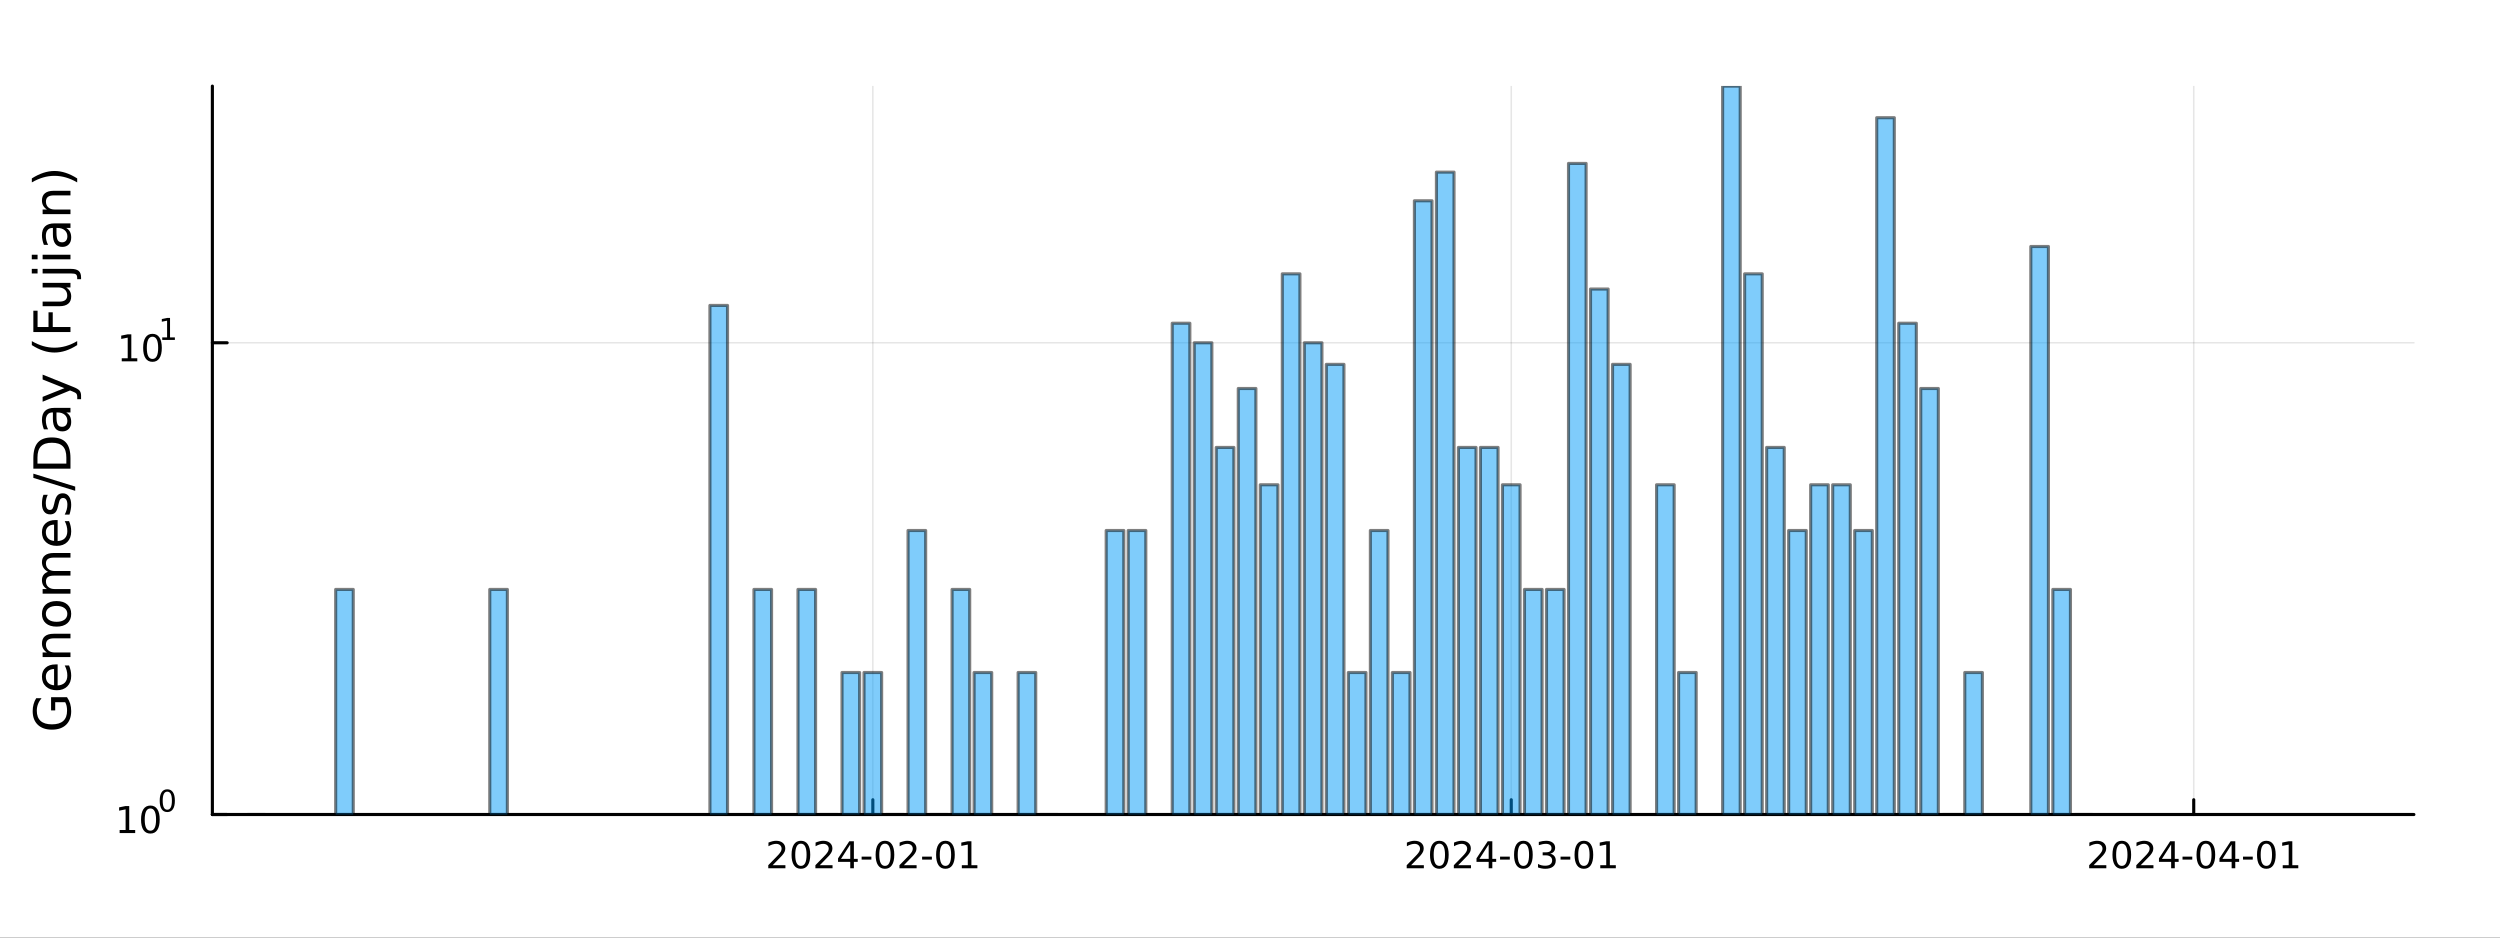 <?xml version="1.0" encoding="utf-8"?>
<svg xmlns="http://www.w3.org/2000/svg" xmlns:xlink="http://www.w3.org/1999/xlink" width="800" height="300" viewBox="0 0 3200 1200">
<rect x="0" y="0" width="3200" height="1200" fill="#333333" stroke="none"/>
<defs>
  <clipPath id="clip820">
    <rect x="0" y="0" width="3200" height="1200"/>
  </clipPath>
</defs>
<path clip-path="url(#clip820)" d="M0 1200 L3200 1200 L3200 0 L0 0  Z" fill="#ffffff" fill-rule="evenodd" fill-opacity="1"/>
<defs>
  <clipPath id="clip821">
    <rect x="640" y="0" width="2241" height="1200"/>
  </clipPath>
</defs>
<path clip-path="url(#clip820)" d="M271.839 1042.58 L3089.76 1042.58 L3089.76 110.236 L271.839 110.236  Z" fill="#ffffff" fill-rule="evenodd" fill-opacity="1"/>
<defs>
  <clipPath id="clip822">
    <rect x="271" y="110" width="2819" height="933"/>
  </clipPath>
</defs>
<polyline clip-path="url(#clip822)" style="stroke:#000000; stroke-linecap:round; stroke-linejoin:round; stroke-width:2; stroke-opacity:0.1; fill:none" points="1117.22,1042.58 1117.22,110.236 "/>
<polyline clip-path="url(#clip822)" style="stroke:#000000; stroke-linecap:round; stroke-linejoin:round; stroke-width:2; stroke-opacity:0.1; fill:none" points="1934.41,1042.58 1934.41,110.236 "/>
<polyline clip-path="url(#clip822)" style="stroke:#000000; stroke-linecap:round; stroke-linejoin:round; stroke-width:2; stroke-opacity:0.1; fill:none" points="2807.97,1042.58 2807.97,110.236 "/>
<polyline clip-path="url(#clip820)" style="stroke:#000000; stroke-linecap:round; stroke-linejoin:round; stroke-width:4; stroke-opacity:1; fill:none" points="271.839,1042.58 3089.76,1042.58 "/>
<polyline clip-path="url(#clip820)" style="stroke:#000000; stroke-linecap:round; stroke-linejoin:round; stroke-width:4; stroke-opacity:1; fill:none" points="1117.22,1042.58 1117.22,1023.68 "/>
<polyline clip-path="url(#clip820)" style="stroke:#000000; stroke-linecap:round; stroke-linejoin:round; stroke-width:4; stroke-opacity:1; fill:none" points="1934.41,1042.58 1934.41,1023.68 "/>
<polyline clip-path="url(#clip820)" style="stroke:#000000; stroke-linecap:round; stroke-linejoin:round; stroke-width:4; stroke-opacity:1; fill:none" points="2807.97,1042.58 2807.97,1023.68 "/>
<path clip-path="url(#clip820)" d="M989.011 1107.44 L1005.33 1107.44 L1005.33 1111.38 L983.386 1111.38 L983.386 1107.44 Q986.048 1104.69 990.632 1100.06 Q995.238 1095.4 996.419 1094.06 Q998.664 1091.54 999.544 1089.8 Q1000.45 1088.04 1000.45 1086.35 Q1000.45 1083.6 998.502 1081.86 Q996.581 1080.13 993.479 1080.13 Q991.28 1080.13 988.826 1080.89 Q986.396 1081.65 983.618 1083.2 L983.618 1078.48 Q986.442 1077.35 988.896 1076.77 Q991.349 1076.19 993.386 1076.19 Q998.757 1076.19 1001.95 1078.88 Q1005.15 1081.56 1005.15 1086.05 Q1005.15 1088.18 1004.34 1090.1 Q1003.55 1092 1001.44 1094.59 Q1000.86 1095.26 997.761 1098.48 Q994.659 1101.68 989.011 1107.44 Z" fill="#000000" fill-rule="nonzero" fill-opacity="1" /><path clip-path="url(#clip820)" d="M1025.15 1079.89 Q1021.53 1079.89 1019.71 1083.46 Q1017.9 1087 1017.9 1094.13 Q1017.9 1101.24 1019.71 1104.8 Q1021.53 1108.34 1025.15 1108.34 Q1028.78 1108.34 1030.59 1104.8 Q1032.41 1101.24 1032.41 1094.13 Q1032.41 1087 1030.59 1083.46 Q1028.78 1079.89 1025.15 1079.89 M1025.15 1076.19 Q1030.96 1076.19 1034.01 1080.8 Q1037.09 1085.38 1037.09 1094.13 Q1037.09 1102.86 1034.01 1107.46 Q1030.96 1112.05 1025.15 1112.05 Q1019.34 1112.05 1016.26 1107.46 Q1013.2 1102.86 1013.2 1094.13 Q1013.2 1085.38 1016.26 1080.8 Q1019.34 1076.19 1025.15 1076.19 Z" fill="#000000" fill-rule="nonzero" fill-opacity="1" /><path clip-path="url(#clip820)" d="M1049.34 1107.44 L1065.65 1107.44 L1065.65 1111.38 L1043.71 1111.38 L1043.71 1107.44 Q1046.37 1104.69 1050.96 1100.06 Q1055.56 1095.4 1056.74 1094.06 Q1058.99 1091.54 1059.87 1089.8 Q1060.77 1088.04 1060.77 1086.35 Q1060.77 1083.6 1058.83 1081.86 Q1056.9 1080.13 1053.8 1080.13 Q1051.6 1080.13 1049.15 1080.89 Q1046.72 1081.65 1043.94 1083.2 L1043.94 1078.48 Q1046.77 1077.35 1049.22 1076.77 Q1051.67 1076.19 1053.71 1076.19 Q1059.08 1076.19 1062.27 1078.88 Q1065.47 1081.56 1065.47 1086.05 Q1065.47 1088.18 1064.66 1090.1 Q1063.87 1092 1061.77 1094.59 Q1061.19 1095.26 1058.08 1098.48 Q1054.98 1101.68 1049.34 1107.44 Z" fill="#000000" fill-rule="nonzero" fill-opacity="1" /><path clip-path="url(#clip820)" d="M1088.32 1080.89 L1076.51 1099.34 L1088.32 1099.34 L1088.32 1080.89 M1087.09 1076.82 L1092.97 1076.82 L1092.97 1099.34 L1097.9 1099.34 L1097.9 1103.23 L1092.97 1103.23 L1092.97 1111.38 L1088.32 1111.38 L1088.32 1103.23 L1072.71 1103.23 L1072.71 1098.71 L1087.09 1076.82 Z" fill="#000000" fill-rule="nonzero" fill-opacity="1" /><path clip-path="url(#clip820)" d="M1102.88 1096.49 L1115.35 1096.49 L1115.35 1100.29 L1102.88 1100.29 L1102.88 1096.49 Z" fill="#000000" fill-rule="nonzero" fill-opacity="1" /><path clip-path="url(#clip820)" d="M1132.74 1079.89 Q1129.13 1079.89 1127.3 1083.46 Q1125.49 1087 1125.49 1094.13 Q1125.49 1101.24 1127.3 1104.8 Q1129.13 1108.34 1132.74 1108.34 Q1136.37 1108.34 1138.18 1104.8 Q1140.01 1101.24 1140.01 1094.13 Q1140.01 1087 1138.18 1083.46 Q1136.37 1079.89 1132.74 1079.89 M1132.74 1076.19 Q1138.55 1076.19 1141.6 1080.8 Q1144.68 1085.38 1144.68 1094.13 Q1144.68 1102.86 1141.6 1107.46 Q1138.55 1112.05 1132.74 1112.05 Q1126.93 1112.05 1123.85 1107.46 Q1120.79 1102.86 1120.79 1094.13 Q1120.79 1085.38 1123.85 1080.8 Q1126.93 1076.19 1132.74 1076.19 Z" fill="#000000" fill-rule="nonzero" fill-opacity="1" /><path clip-path="url(#clip820)" d="M1156.93 1107.44 L1173.25 1107.44 L1173.25 1111.38 L1151.3 1111.38 L1151.3 1107.44 Q1153.96 1104.69 1158.55 1100.06 Q1163.15 1095.4 1164.33 1094.06 Q1166.58 1091.54 1167.46 1089.8 Q1168.36 1088.04 1168.36 1086.35 Q1168.36 1083.6 1166.42 1081.86 Q1164.5 1080.13 1161.39 1080.13 Q1159.2 1080.13 1156.74 1080.89 Q1154.31 1081.65 1151.53 1083.2 L1151.53 1078.48 Q1154.36 1077.35 1156.81 1076.77 Q1159.26 1076.19 1161.3 1076.19 Q1166.67 1076.19 1169.87 1078.88 Q1173.06 1081.56 1173.06 1086.05 Q1173.06 1088.18 1172.25 1090.1 Q1171.46 1092 1169.36 1094.59 Q1168.78 1095.26 1165.68 1098.48 Q1162.58 1101.68 1156.93 1107.44 Z" fill="#000000" fill-rule="nonzero" fill-opacity="1" /><path clip-path="url(#clip820)" d="M1180.31 1096.49 L1192.78 1096.49 L1192.78 1100.29 L1180.31 1100.29 L1180.31 1096.49 Z" fill="#000000" fill-rule="nonzero" fill-opacity="1" /><path clip-path="url(#clip820)" d="M1210.17 1079.89 Q1206.56 1079.89 1204.73 1083.46 Q1202.92 1087 1202.92 1094.13 Q1202.92 1101.24 1204.73 1104.8 Q1206.56 1108.34 1210.17 1108.34 Q1213.8 1108.34 1215.61 1104.8 Q1217.44 1101.24 1217.44 1094.13 Q1217.44 1087 1215.61 1083.46 Q1213.8 1079.89 1210.17 1079.89 M1210.17 1076.19 Q1215.98 1076.19 1219.03 1080.8 Q1222.11 1085.38 1222.11 1094.13 Q1222.11 1102.86 1219.03 1107.46 Q1215.98 1112.05 1210.17 1112.05 Q1204.36 1112.05 1201.28 1107.46 Q1198.22 1102.86 1198.22 1094.13 Q1198.22 1085.38 1201.28 1080.8 Q1204.36 1076.19 1210.17 1076.19 Z" fill="#000000" fill-rule="nonzero" fill-opacity="1" /><path clip-path="url(#clip820)" d="M1231.14 1107.44 L1238.78 1107.44 L1238.78 1081.07 L1230.47 1082.74 L1230.47 1078.48 L1238.73 1076.82 L1243.41 1076.82 L1243.41 1107.44 L1251.05 1107.44 L1251.05 1111.38 L1231.14 1111.38 L1231.14 1107.44 Z" fill="#000000" fill-rule="nonzero" fill-opacity="1" /><path clip-path="url(#clip820)" d="M1806.21 1107.44 L1822.53 1107.44 L1822.53 1111.38 L1800.58 1111.38 L1800.58 1107.44 Q1803.25 1104.69 1807.83 1100.06 Q1812.44 1095.4 1813.62 1094.06 Q1815.86 1091.54 1816.74 1089.8 Q1817.64 1088.04 1817.64 1086.35 Q1817.64 1083.6 1815.7 1081.86 Q1813.78 1080.13 1810.68 1080.13 Q1808.48 1080.13 1806.02 1080.89 Q1803.59 1081.65 1800.82 1083.2 L1800.82 1078.48 Q1803.64 1077.35 1806.09 1076.77 Q1808.55 1076.19 1810.58 1076.19 Q1815.95 1076.19 1819.15 1078.88 Q1822.34 1081.56 1822.34 1086.05 Q1822.34 1088.18 1821.53 1090.1 Q1820.75 1092 1818.64 1094.59 Q1818.06 1095.26 1814.96 1098.48 Q1811.86 1101.68 1806.21 1107.44 Z" fill="#000000" fill-rule="nonzero" fill-opacity="1" /><path clip-path="url(#clip820)" d="M1842.34 1079.89 Q1838.73 1079.89 1836.9 1083.46 Q1835.1 1087 1835.1 1094.13 Q1835.1 1101.24 1836.9 1104.8 Q1838.73 1108.34 1842.34 1108.34 Q1845.98 1108.34 1847.78 1104.8 Q1849.61 1101.24 1849.61 1094.13 Q1849.61 1087 1847.78 1083.46 Q1845.98 1079.89 1842.34 1079.89 M1842.34 1076.19 Q1848.15 1076.19 1851.21 1080.8 Q1854.29 1085.38 1854.29 1094.13 Q1854.29 1102.86 1851.21 1107.46 Q1848.15 1112.05 1842.34 1112.05 Q1836.53 1112.05 1833.45 1107.46 Q1830.4 1102.86 1830.4 1094.13 Q1830.4 1085.38 1833.45 1080.8 Q1836.53 1076.19 1842.34 1076.19 Z" fill="#000000" fill-rule="nonzero" fill-opacity="1" /><path clip-path="url(#clip820)" d="M1866.53 1107.44 L1882.85 1107.44 L1882.85 1111.38 L1860.91 1111.38 L1860.91 1107.44 Q1863.57 1104.69 1868.15 1100.06 Q1872.76 1095.4 1873.94 1094.06 Q1876.19 1091.54 1877.07 1089.8 Q1877.97 1088.04 1877.97 1086.35 Q1877.97 1083.6 1876.02 1081.86 Q1874.1 1080.13 1871 1080.13 Q1868.8 1080.13 1866.35 1080.89 Q1863.92 1081.65 1861.14 1083.2 L1861.14 1078.48 Q1863.96 1077.35 1866.42 1076.77 Q1868.87 1076.19 1870.91 1076.19 Q1876.28 1076.19 1879.47 1078.88 Q1882.67 1081.56 1882.67 1086.05 Q1882.67 1088.18 1881.86 1090.1 Q1881.07 1092 1878.96 1094.59 Q1878.38 1095.26 1875.28 1098.48 Q1872.18 1101.68 1866.53 1107.44 Z" fill="#000000" fill-rule="nonzero" fill-opacity="1" /><path clip-path="url(#clip820)" d="M1905.51 1080.89 L1893.71 1099.34 L1905.51 1099.34 L1905.51 1080.89 M1904.29 1076.82 L1910.17 1076.82 L1910.17 1099.34 L1915.1 1099.34 L1915.1 1103.23 L1910.17 1103.23 L1910.17 1111.38 L1905.51 1111.38 L1905.51 1103.23 L1889.91 1103.23 L1889.91 1098.71 L1904.29 1076.82 Z" fill="#000000" fill-rule="nonzero" fill-opacity="1" /><path clip-path="url(#clip820)" d="M1920.07 1096.49 L1932.55 1096.49 L1932.55 1100.29 L1920.07 1100.29 L1920.07 1096.49 Z" fill="#000000" fill-rule="nonzero" fill-opacity="1" /><path clip-path="url(#clip820)" d="M1949.94 1079.89 Q1946.32 1079.89 1944.5 1083.46 Q1942.69 1087 1942.69 1094.13 Q1942.69 1101.24 1944.5 1104.8 Q1946.32 1108.34 1949.94 1108.34 Q1953.57 1108.34 1955.38 1104.8 Q1957.2 1101.24 1957.2 1094.13 Q1957.2 1087 1955.38 1083.46 Q1953.57 1079.89 1949.94 1079.89 M1949.94 1076.19 Q1955.75 1076.19 1958.8 1080.8 Q1961.88 1085.38 1961.88 1094.13 Q1961.88 1102.86 1958.8 1107.46 Q1955.75 1112.05 1949.94 1112.05 Q1944.13 1112.05 1941.05 1107.46 Q1937.99 1102.86 1937.99 1094.13 Q1937.99 1085.38 1941.05 1080.8 Q1944.13 1076.19 1949.94 1076.19 Z" fill="#000000" fill-rule="nonzero" fill-opacity="1" /><path clip-path="url(#clip820)" d="M1984.26 1092.74 Q1987.62 1093.46 1989.5 1095.73 Q1991.39 1098 1991.39 1101.33 Q1991.39 1106.45 1987.88 1109.25 Q1984.36 1112.05 1977.88 1112.05 Q1975.7 1112.05 1973.38 1111.61 Q1971.09 1111.19 1968.64 1110.33 L1968.64 1105.82 Q1970.58 1106.95 1972.9 1107.53 Q1975.21 1108.11 1977.74 1108.11 Q1982.13 1108.11 1984.43 1106.38 Q1986.74 1104.64 1986.74 1101.33 Q1986.74 1098.27 1984.59 1096.56 Q1982.46 1094.82 1978.64 1094.82 L1974.61 1094.82 L1974.61 1090.98 L1978.82 1090.98 Q1982.27 1090.98 1984.1 1089.62 Q1985.93 1088.23 1985.93 1085.64 Q1985.93 1082.97 1984.03 1081.56 Q1982.16 1080.13 1978.64 1080.13 Q1976.72 1080.13 1974.52 1080.54 Q1972.32 1080.96 1969.68 1081.84 L1969.68 1077.67 Q1972.34 1076.93 1974.66 1076.56 Q1977 1076.19 1979.06 1076.19 Q1984.38 1076.19 1987.48 1078.62 Q1990.58 1081.03 1990.58 1085.15 Q1990.58 1088.02 1988.94 1090.01 Q1987.3 1091.98 1984.26 1092.74 Z" fill="#000000" fill-rule="nonzero" fill-opacity="1" /><path clip-path="url(#clip820)" d="M1997.5 1096.49 L2009.98 1096.49 L2009.98 1100.29 L1997.5 1100.29 L1997.5 1096.49 Z" fill="#000000" fill-rule="nonzero" fill-opacity="1" /><path clip-path="url(#clip820)" d="M2027.37 1079.89 Q2023.75 1079.89 2021.93 1083.46 Q2020.12 1087 2020.12 1094.13 Q2020.12 1101.24 2021.93 1104.8 Q2023.75 1108.34 2027.37 1108.34 Q2031 1108.34 2032.81 1104.8 Q2034.63 1101.24 2034.63 1094.13 Q2034.63 1087 2032.81 1083.46 Q2031 1079.89 2027.37 1079.89 M2027.37 1076.19 Q2033.18 1076.19 2036.23 1080.8 Q2039.31 1085.38 2039.31 1094.13 Q2039.31 1102.86 2036.23 1107.46 Q2033.18 1112.05 2027.37 1112.05 Q2021.56 1112.05 2018.48 1107.46 Q2015.42 1102.86 2015.42 1094.13 Q2015.42 1085.38 2018.48 1080.8 Q2021.56 1076.19 2027.37 1076.19 Z" fill="#000000" fill-rule="nonzero" fill-opacity="1" /><path clip-path="url(#clip820)" d="M2048.34 1107.44 L2055.98 1107.44 L2055.98 1081.07 L2047.67 1082.74 L2047.67 1078.48 L2055.93 1076.82 L2060.61 1076.82 L2060.61 1107.44 L2068.25 1107.44 L2068.25 1111.38 L2048.34 1111.38 L2048.34 1107.44 Z" fill="#000000" fill-rule="nonzero" fill-opacity="1" /><path clip-path="url(#clip820)" d="M2679.77 1107.44 L2696.09 1107.44 L2696.09 1111.38 L2674.14 1111.38 L2674.14 1107.44 Q2676.8 1104.69 2681.39 1100.06 Q2685.99 1095.4 2687.17 1094.06 Q2689.42 1091.54 2690.3 1089.8 Q2691.2 1088.04 2691.2 1086.35 Q2691.2 1083.6 2689.26 1081.86 Q2687.34 1080.13 2684.23 1080.13 Q2682.03 1080.13 2679.58 1080.89 Q2677.15 1081.65 2674.37 1083.2 L2674.37 1078.48 Q2677.2 1077.35 2679.65 1076.77 Q2682.1 1076.19 2684.14 1076.19 Q2689.51 1076.19 2692.71 1078.88 Q2695.9 1081.56 2695.9 1086.05 Q2695.9 1088.18 2695.09 1090.1 Q2694.3 1092 2692.2 1094.59 Q2691.62 1095.26 2688.52 1098.48 Q2685.41 1101.68 2679.77 1107.44 Z" fill="#000000" fill-rule="nonzero" fill-opacity="1" /><path clip-path="url(#clip820)" d="M2715.9 1079.89 Q2712.29 1079.89 2710.46 1083.46 Q2708.65 1087 2708.65 1094.13 Q2708.65 1101.24 2710.46 1104.8 Q2712.29 1108.34 2715.9 1108.34 Q2719.53 1108.34 2721.34 1104.8 Q2723.17 1101.24 2723.17 1094.13 Q2723.17 1087 2721.34 1083.46 Q2719.53 1079.89 2715.9 1079.89 M2715.9 1076.19 Q2721.71 1076.19 2724.77 1080.8 Q2727.84 1085.38 2727.84 1094.13 Q2727.84 1102.86 2724.77 1107.46 Q2721.71 1112.05 2715.9 1112.05 Q2710.09 1112.05 2707.01 1107.46 Q2703.96 1102.86 2703.96 1094.13 Q2703.96 1085.38 2707.01 1080.8 Q2710.09 1076.19 2715.9 1076.19 Z" fill="#000000" fill-rule="nonzero" fill-opacity="1" /><path clip-path="url(#clip820)" d="M2740.09 1107.44 L2756.41 1107.44 L2756.41 1111.38 L2734.46 1111.38 L2734.46 1107.44 Q2737.13 1104.69 2741.71 1100.06 Q2746.32 1095.4 2747.5 1094.06 Q2749.74 1091.54 2750.62 1089.8 Q2751.52 1088.04 2751.52 1086.35 Q2751.52 1083.6 2749.58 1081.86 Q2747.66 1080.13 2744.56 1080.13 Q2742.36 1080.13 2739.9 1080.89 Q2737.47 1081.65 2734.7 1083.2 L2734.7 1078.48 Q2737.52 1077.35 2739.97 1076.77 Q2742.43 1076.19 2744.46 1076.19 Q2749.84 1076.19 2753.03 1078.88 Q2756.22 1081.56 2756.22 1086.05 Q2756.22 1088.18 2755.41 1090.1 Q2754.63 1092 2752.52 1094.59 Q2751.94 1095.26 2748.84 1098.48 Q2745.74 1101.68 2740.09 1107.44 Z" fill="#000000" fill-rule="nonzero" fill-opacity="1" /><path clip-path="url(#clip820)" d="M2779.07 1080.89 L2767.27 1099.34 L2779.07 1099.34 L2779.07 1080.89 M2777.84 1076.82 L2783.72 1076.82 L2783.72 1099.34 L2788.65 1099.34 L2788.65 1103.23 L2783.72 1103.23 L2783.72 1111.38 L2779.07 1111.38 L2779.07 1103.23 L2763.47 1103.23 L2763.47 1098.71 L2777.84 1076.82 Z" fill="#000000" fill-rule="nonzero" fill-opacity="1" /><path clip-path="url(#clip820)" d="M2793.63 1096.49 L2806.11 1096.49 L2806.11 1100.29 L2793.63 1100.29 L2793.63 1096.49 Z" fill="#000000" fill-rule="nonzero" fill-opacity="1" /><path clip-path="url(#clip820)" d="M2823.49 1079.89 Q2819.88 1079.89 2818.05 1083.46 Q2816.25 1087 2816.25 1094.13 Q2816.25 1101.24 2818.05 1104.8 Q2819.88 1108.34 2823.49 1108.34 Q2827.13 1108.34 2828.93 1104.8 Q2830.76 1101.24 2830.76 1094.13 Q2830.76 1087 2828.93 1083.46 Q2827.13 1079.89 2823.49 1079.89 M2823.49 1076.19 Q2829.3 1076.19 2832.36 1080.8 Q2835.44 1085.38 2835.44 1094.13 Q2835.44 1102.86 2832.36 1107.46 Q2829.3 1112.05 2823.49 1112.05 Q2817.68 1112.05 2814.6 1107.46 Q2811.55 1102.86 2811.55 1094.13 Q2811.55 1085.38 2814.6 1080.8 Q2817.68 1076.19 2823.49 1076.19 Z" fill="#000000" fill-rule="nonzero" fill-opacity="1" /><path clip-path="url(#clip820)" d="M2856.5 1080.89 L2844.7 1099.34 L2856.5 1099.34 L2856.5 1080.89 M2855.27 1076.82 L2861.15 1076.82 L2861.15 1099.34 L2866.08 1099.34 L2866.08 1103.23 L2861.15 1103.23 L2861.15 1111.38 L2856.5 1111.38 L2856.5 1103.23 L2840.9 1103.23 L2840.9 1098.71 L2855.27 1076.82 Z" fill="#000000" fill-rule="nonzero" fill-opacity="1" /><path clip-path="url(#clip820)" d="M2871.06 1096.49 L2883.54 1096.49 L2883.54 1100.29 L2871.06 1100.29 L2871.06 1096.49 Z" fill="#000000" fill-rule="nonzero" fill-opacity="1" /><path clip-path="url(#clip820)" d="M2900.92 1079.89 Q2897.31 1079.89 2895.48 1083.46 Q2893.68 1087 2893.68 1094.13 Q2893.68 1101.24 2895.48 1104.8 Q2897.31 1108.34 2900.92 1108.34 Q2904.56 1108.34 2906.36 1104.8 Q2908.19 1101.24 2908.19 1094.13 Q2908.19 1087 2906.36 1083.46 Q2904.56 1079.89 2900.92 1079.89 M2900.92 1076.19 Q2906.73 1076.19 2909.79 1080.8 Q2912.87 1085.38 2912.87 1094.13 Q2912.87 1102.86 2909.79 1107.46 Q2906.73 1112.05 2900.92 1112.05 Q2895.11 1112.05 2892.03 1107.46 Q2888.98 1102.86 2888.98 1094.13 Q2888.98 1085.38 2892.03 1080.8 Q2895.11 1076.19 2900.92 1076.19 Z" fill="#000000" fill-rule="nonzero" fill-opacity="1" /><path clip-path="url(#clip820)" d="M2921.89 1107.44 L2929.53 1107.44 L2929.53 1081.07 L2921.22 1082.74 L2921.22 1078.48 L2929.49 1076.82 L2934.16 1076.82 L2934.16 1107.44 L2941.8 1107.44 L2941.8 1111.38 L2921.89 1111.38 L2921.89 1107.44 Z" fill="#000000" fill-rule="nonzero" fill-opacity="1" /><polyline clip-path="url(#clip822)" style="stroke:#000000; stroke-linecap:round; stroke-linejoin:round; stroke-width:2; stroke-opacity:0.1; fill:none" points="271.839,1042.58 3089.76,1042.58 "/>
<polyline clip-path="url(#clip822)" style="stroke:#000000; stroke-linecap:round; stroke-linejoin:round; stroke-width:2; stroke-opacity:0.1; fill:none" points="271.839,438.756 3089.76,438.756 "/>
<polyline clip-path="url(#clip820)" style="stroke:#000000; stroke-linecap:round; stroke-linejoin:round; stroke-width:4; stroke-opacity:1; fill:none" points="271.839,1042.58 271.839,110.236 "/>
<polyline clip-path="url(#clip820)" style="stroke:#000000; stroke-linecap:round; stroke-linejoin:round; stroke-width:4; stroke-opacity:1; fill:none" points="271.839,1042.58 290.737,1042.58 "/>
<polyline clip-path="url(#clip820)" style="stroke:#000000; stroke-linecap:round; stroke-linejoin:round; stroke-width:4; stroke-opacity:1; fill:none" points="271.839,438.756 290.737,438.756 "/>
<path clip-path="url(#clip820)" d="M153.134 1062.37 L160.772 1062.37 L160.772 1036 L152.462 1037.67 L152.462 1033.41 L160.726 1031.74 L165.402 1031.74 L165.402 1062.37 L173.041 1062.37 L173.041 1066.3 L153.134 1066.3 L153.134 1062.37 Z" fill="#000000" fill-rule="nonzero" fill-opacity="1" /><path clip-path="url(#clip820)" d="M192.485 1034.82 Q188.874 1034.82 187.045 1038.39 Q185.24 1041.93 185.24 1049.06 Q185.24 1056.16 187.045 1059.73 Q188.874 1063.27 192.485 1063.27 Q196.119 1063.27 197.925 1059.73 Q199.754 1056.16 199.754 1049.06 Q199.754 1041.93 197.925 1038.39 Q196.119 1034.82 192.485 1034.82 M192.485 1031.12 Q198.295 1031.12 201.351 1035.72 Q204.43 1040.31 204.43 1049.06 Q204.43 1057.78 201.351 1062.39 Q198.295 1066.97 192.485 1066.97 Q186.675 1066.97 183.596 1062.39 Q180.541 1057.78 180.541 1049.06 Q180.541 1040.31 183.596 1035.72 Q186.675 1031.12 192.485 1031.12 Z" fill="#000000" fill-rule="nonzero" fill-opacity="1" /><path clip-path="url(#clip820)" d="M214.134 1013.31 Q211.2 1013.31 209.715 1016.21 Q208.248 1019.09 208.248 1024.88 Q208.248 1030.66 209.715 1033.55 Q211.2 1036.43 214.134 1036.43 Q217.087 1036.43 218.554 1033.55 Q220.04 1030.66 220.04 1024.88 Q220.04 1019.09 218.554 1016.21 Q217.087 1013.31 214.134 1013.31 M214.134 1010.31 Q218.855 1010.31 221.338 1014.05 Q223.839 1017.77 223.839 1024.88 Q223.839 1031.97 221.338 1035.71 Q218.855 1039.44 214.134 1039.44 Q209.414 1039.44 206.912 1035.71 Q204.43 1031.97 204.43 1024.88 Q204.43 1017.77 206.912 1014.05 Q209.414 1010.31 214.134 1010.31 Z" fill="#000000" fill-rule="nonzero" fill-opacity="1" /><path clip-path="url(#clip820)" d="M155.823 458.548 L163.462 458.548 L163.462 432.182 L155.152 433.849 L155.152 429.59 L163.416 427.923 L168.092 427.923 L168.092 458.548 L175.73 458.548 L175.73 462.483 L155.823 462.483 L155.823 458.548 Z" fill="#000000" fill-rule="nonzero" fill-opacity="1" /><path clip-path="url(#clip820)" d="M195.175 431.002 Q191.564 431.002 189.735 434.567 Q187.929 438.108 187.929 445.238 Q187.929 452.344 189.735 455.909 Q191.564 459.451 195.175 459.451 Q198.809 459.451 200.615 455.909 Q202.443 452.344 202.443 445.238 Q202.443 438.108 200.615 434.567 Q198.809 431.002 195.175 431.002 M195.175 427.298 Q200.985 427.298 204.04 431.905 Q207.119 436.488 207.119 445.238 Q207.119 453.965 204.04 458.571 Q200.985 463.154 195.175 463.154 Q189.365 463.154 186.286 458.571 Q183.23 453.965 183.23 445.238 Q183.23 436.488 186.286 431.905 Q189.365 427.298 195.175 427.298 Z" fill="#000000" fill-rule="nonzero" fill-opacity="1" /><path clip-path="url(#clip820)" d="M207.665 431.875 L213.871 431.875 L213.871 410.453 L207.119 411.808 L207.119 408.347 L213.833 406.993 L217.633 406.993 L217.633 431.875 L223.839 431.875 L223.839 435.073 L207.665 435.073 L207.665 431.875 Z" fill="#000000" fill-rule="nonzero" fill-opacity="1" /><path clip-path="url(#clip820)" d="M83.427 898.813 L70.664 898.813 L70.664 909.317 L65.38 909.317 L65.38 892.447 L85.782 892.447 Q88.424 896.171 89.793 900.659 Q91.129 905.147 91.129 910.24 Q91.129 921.38 84.636 927.682 Q78.111 933.952 66.494 933.952 Q54.845 933.952 48.352 927.682 Q41.827 921.38 41.827 910.24 Q41.827 905.593 42.973 901.423 Q44.119 897.222 46.347 893.689 L53.19 893.689 Q50.166 897.254 48.638 901.264 Q47.11 905.274 47.11 909.698 Q47.11 918.419 51.98 922.812 Q56.85 927.172 66.494 927.172 Q76.106 927.172 80.976 922.812 Q85.846 918.419 85.846 909.698 Q85.846 906.293 85.273 903.619 Q84.668 900.946 83.427 898.813 Z" fill="#000000" fill-rule="nonzero" fill-opacity="1" /><path clip-path="url(#clip820)" d="M70.918 850.466 L73.783 850.466 L73.783 877.393 Q79.83 877.011 83.013 873.764 Q86.164 870.486 86.164 864.661 Q86.164 861.287 85.337 858.136 Q84.509 854.953 82.854 851.834 L88.392 851.834 Q89.729 854.985 90.429 858.295 Q91.129 861.606 91.129 865.011 Q91.129 873.541 86.164 878.538 Q81.199 883.504 72.732 883.504 Q63.98 883.504 58.855 878.793 Q53.699 874.051 53.699 866.03 Q53.699 858.836 58.346 854.667 Q62.961 850.466 70.918 850.466 M69.2 856.322 Q64.393 856.386 61.529 859.027 Q58.664 861.637 58.664 865.966 Q58.664 870.868 61.433 873.828 Q64.202 876.756 69.231 877.202 L69.2 856.322 Z" fill="#000000" fill-rule="nonzero" fill-opacity="1" /><path clip-path="url(#clip820)" d="M68.69 811.221 L90.206 811.221 L90.206 817.077 L68.881 817.077 Q63.82 817.077 61.306 819.051 Q58.791 821.024 58.791 824.971 Q58.791 829.713 61.815 832.451 Q64.839 835.188 70.059 835.188 L90.206 835.188 L90.206 841.076 L54.558 841.076 L54.558 835.188 L60.096 835.188 Q56.882 833.087 55.29 830.254 Q53.699 827.39 53.699 823.666 Q53.699 817.523 57.518 814.372 Q61.306 811.221 68.69 811.221 Z" fill="#000000" fill-rule="nonzero" fill-opacity="1" /><path clip-path="url(#clip820)" d="M58.664 785.726 Q58.664 790.437 62.356 793.174 Q66.017 795.911 72.414 795.911 Q78.812 795.911 82.504 793.206 Q86.164 790.469 86.164 785.726 Q86.164 781.048 82.472 778.31 Q78.78 775.573 72.414 775.573 Q66.08 775.573 62.388 778.31 Q58.664 781.048 58.664 785.726 M53.699 785.726 Q53.699 778.087 58.664 773.727 Q63.63 769.366 72.414 769.366 Q81.167 769.366 86.164 773.727 Q91.129 778.087 91.129 785.726 Q91.129 793.397 86.164 797.758 Q81.167 802.086 72.414 802.086 Q63.63 802.086 58.664 797.758 Q53.699 793.397 53.699 785.726 Z" fill="#000000" fill-rule="nonzero" fill-opacity="1" /><path clip-path="url(#clip820)" d="M61.401 731.904 Q57.455 729.708 55.577 726.653 Q53.699 723.597 53.699 719.459 Q53.699 713.889 57.614 710.866 Q61.497 707.842 68.69 707.842 L90.206 707.842 L90.206 713.73 L68.881 713.73 Q63.757 713.73 61.274 715.544 Q58.791 717.359 58.791 721.083 Q58.791 725.634 61.815 728.276 Q64.839 730.918 70.059 730.918 L90.206 730.918 L90.206 736.806 L68.881 736.806 Q63.725 736.806 61.274 738.62 Q58.791 740.434 58.791 744.222 Q58.791 748.71 61.847 751.352 Q64.871 753.993 70.059 753.993 L90.206 753.993 L90.206 759.882 L54.558 759.882 L54.558 753.993 L60.096 753.993 Q56.818 751.988 55.259 749.187 Q53.699 746.386 53.699 742.535 Q53.699 738.652 55.672 735.947 Q57.646 733.209 61.401 731.904 Z" fill="#000000" fill-rule="nonzero" fill-opacity="1" /><path clip-path="url(#clip820)" d="M70.918 665.669 L73.783 665.669 L73.783 692.596 Q79.83 692.214 83.013 688.968 Q86.164 685.689 86.164 679.865 Q86.164 676.491 85.337 673.34 Q84.509 670.157 82.854 667.038 L88.392 667.038 Q89.729 670.189 90.429 673.499 Q91.129 676.809 91.129 680.215 Q91.129 688.745 86.164 693.742 Q81.199 698.707 72.732 698.707 Q63.98 698.707 58.855 693.996 Q53.699 689.254 53.699 681.233 Q53.699 674.04 58.346 669.87 Q62.961 665.669 70.918 665.669 M69.2 671.526 Q64.393 671.589 61.529 674.231 Q58.664 676.841 58.664 681.17 Q58.664 686.071 61.433 689.031 Q64.202 691.959 69.231 692.405 L69.2 671.526 Z" fill="#000000" fill-rule="nonzero" fill-opacity="1" /><path clip-path="url(#clip820)" d="M55.609 633.331 L61.147 633.331 Q59.874 635.814 59.237 638.488 Q58.601 641.161 58.601 644.026 Q58.601 648.386 59.937 650.582 Q61.274 652.747 63.948 652.747 Q65.985 652.747 67.162 651.187 Q68.308 649.628 69.359 644.917 L69.804 642.912 Q71.141 636.673 73.592 634.063 Q76.011 631.422 80.371 631.422 Q85.337 631.422 88.233 635.368 Q91.129 639.283 91.129 646.158 Q91.129 649.023 90.556 652.142 Q90.015 655.229 88.901 658.667 L82.854 658.667 Q84.541 655.42 85.4 652.269 Q86.228 649.118 86.228 646.031 Q86.228 641.893 84.827 639.665 Q83.395 637.437 80.817 637.437 Q78.43 637.437 77.157 639.06 Q75.883 640.652 74.706 646.095 L74.228 648.132 Q73.082 653.574 70.727 655.993 Q68.34 658.412 64.202 658.412 Q59.173 658.412 56.436 654.847 Q53.699 651.283 53.699 644.726 Q53.699 641.479 54.176 638.615 Q54.654 635.75 55.609 633.331 Z" fill="#000000" fill-rule="nonzero" fill-opacity="1" /><path clip-path="url(#clip820)" d="M42.686 611.688 L42.686 606.277 L96.254 622.828 L96.254 628.239 L42.686 611.688 Z" fill="#000000" fill-rule="nonzero" fill-opacity="1" /><path clip-path="url(#clip820)" d="M47.97 593.45 L84.923 593.45 L84.923 585.684 Q84.923 575.849 80.467 571.298 Q76.011 566.714 66.398 566.714 Q56.85 566.714 52.426 571.298 Q47.97 575.849 47.97 585.684 L47.97 593.45 M42.686 599.88 L42.686 586.671 Q42.686 572.857 48.447 566.396 Q54.176 559.935 66.398 559.935 Q78.684 559.935 84.445 566.428 Q90.206 572.921 90.206 586.671 L90.206 599.88 L42.686 599.88 Z" fill="#000000" fill-rule="nonzero" fill-opacity="1" /><path clip-path="url(#clip820)" d="M72.287 533.74 Q72.287 540.838 73.91 543.575 Q75.533 546.312 79.448 546.312 Q82.567 546.312 84.413 544.275 Q86.228 542.206 86.228 538.673 Q86.228 533.803 82.79 530.875 Q79.321 527.915 73.592 527.915 L72.287 527.915 L72.287 533.74 M69.868 522.059 L90.206 522.059 L90.206 527.915 L84.795 527.915 Q88.042 529.92 89.602 532.912 Q91.129 535.904 91.129 540.233 Q91.129 545.707 88.074 548.954 Q84.986 552.169 79.83 552.169 Q73.815 552.169 70.759 548.158 Q67.704 544.116 67.704 536.127 L67.704 527.915 L67.131 527.915 Q63.088 527.915 60.892 530.589 Q58.664 533.231 58.664 538.037 Q58.664 541.092 59.396 543.989 Q60.128 546.885 61.592 549.559 L56.182 549.559 Q54.94 546.344 54.336 543.32 Q53.699 540.297 53.699 537.432 Q53.699 529.698 57.709 525.878 Q61.72 522.059 69.868 522.059 Z" fill="#000000" fill-rule="nonzero" fill-opacity="1" /><path clip-path="url(#clip820)" d="M93.516 495.164 Q99.882 497.646 101.824 500.002 Q103.765 502.357 103.765 506.304 L103.765 510.982 L98.864 510.982 L98.864 507.545 Q98.864 505.126 97.718 503.789 Q96.572 502.452 92.307 500.829 L89.633 499.779 L54.558 514.197 L54.558 507.991 L82.44 496.851 L54.558 485.711 L54.558 479.504 L93.516 495.164 Z" fill="#000000" fill-rule="nonzero" fill-opacity="1" /><path clip-path="url(#clip820)" d="M40.745 436.631 Q48.065 440.896 55.227 442.965 Q62.388 445.034 69.74 445.034 Q77.093 445.034 84.318 442.965 Q91.511 440.864 98.8 436.631 L98.8 441.724 Q91.32 446.498 84.095 448.885 Q76.87 451.24 69.74 451.24 Q62.643 451.24 55.45 448.885 Q48.256 446.53 40.745 441.724 L40.745 436.631 Z" fill="#000000" fill-rule="nonzero" fill-opacity="1" /><path clip-path="url(#clip820)" d="M42.686 425.014 L42.686 397.705 L48.097 397.705 L48.097 418.584 L62.102 418.584 L62.102 399.742 L67.513 399.742 L67.513 418.584 L90.206 418.584 L90.206 425.014 L42.686 425.014 Z" fill="#000000" fill-rule="nonzero" fill-opacity="1" /><path clip-path="url(#clip820)" d="M76.138 391.944 L54.558 391.944 L54.558 386.087 L75.915 386.087 Q80.976 386.087 83.522 384.114 Q86.037 382.141 86.037 378.194 Q86.037 373.451 83.013 370.714 Q79.989 367.945 74.769 367.945 L54.558 367.945 L54.558 362.089 L90.206 362.089 L90.206 367.945 L84.732 367.945 Q87.978 370.078 89.57 372.91 Q91.129 375.711 91.129 379.435 Q91.129 385.578 87.31 388.761 Q83.49 391.944 76.138 391.944 M53.699 377.207 L53.699 377.207 Z" fill="#000000" fill-rule="nonzero" fill-opacity="1" /><path clip-path="url(#clip820)" d="M54.558 350.026 L54.558 344.169 L90.843 344.169 Q97.654 344.169 100.71 346.779 Q103.765 349.357 103.765 355.118 L103.765 357.346 L98.8 357.346 L98.8 355.787 Q98.8 352.445 97.24 351.235 Q95.713 350.026 90.843 350.026 L54.558 350.026 M40.681 350.026 L40.681 344.169 L48.097 344.169 L48.097 350.026 L40.681 350.026 Z" fill="#000000" fill-rule="nonzero" fill-opacity="1" /><path clip-path="url(#clip820)" d="M54.558 331.915 L54.558 326.059 L90.206 326.059 L90.206 331.915 L54.558 331.915 M40.681 331.915 L40.681 326.059 L48.097 326.059 L48.097 331.915 L40.681 331.915 Z" fill="#000000" fill-rule="nonzero" fill-opacity="1" /><path clip-path="url(#clip820)" d="M72.287 297.604 Q72.287 304.702 73.91 307.439 Q75.533 310.176 79.448 310.176 Q82.567 310.176 84.413 308.139 Q86.228 306.07 86.228 302.537 Q86.228 297.668 82.79 294.739 Q79.321 291.779 73.592 291.779 L72.287 291.779 L72.287 297.604 M69.868 285.923 L90.206 285.923 L90.206 291.779 L84.795 291.779 Q88.042 293.785 89.602 296.776 Q91.129 299.768 91.129 304.097 Q91.129 309.571 88.074 312.818 Q84.986 316.033 79.83 316.033 Q73.815 316.033 70.759 312.022 Q67.704 307.98 67.704 299.991 L67.704 291.779 L67.131 291.779 Q63.088 291.779 60.892 294.453 Q58.664 297.095 58.664 301.901 Q58.664 304.956 59.396 307.853 Q60.128 310.749 61.592 313.423 L56.182 313.423 Q54.94 310.208 54.336 307.184 Q53.699 304.161 53.699 301.296 Q53.699 293.562 57.709 289.742 Q61.72 285.923 69.868 285.923 Z" fill="#000000" fill-rule="nonzero" fill-opacity="1" /><path clip-path="url(#clip820)" d="M68.69 244.227 L90.206 244.227 L90.206 250.084 L68.881 250.084 Q63.82 250.084 61.306 252.057 Q58.791 254.031 58.791 257.977 Q58.791 262.72 61.815 265.457 Q64.839 268.194 70.059 268.194 L90.206 268.194 L90.206 274.083 L54.558 274.083 L54.558 268.194 L60.096 268.194 Q56.882 266.094 55.29 263.261 Q53.699 260.396 53.699 256.672 Q53.699 250.53 57.518 247.379 Q61.306 244.227 68.69 244.227 Z" fill="#000000" fill-rule="nonzero" fill-opacity="1" /><path clip-path="url(#clip820)" d="M40.745 233.469 L40.745 228.377 Q48.256 223.603 55.45 221.247 Q62.643 218.86 69.74 218.86 Q76.87 218.86 84.095 221.247 Q91.32 223.603 98.8 228.377 L98.8 233.469 Q91.511 229.236 84.318 227.167 Q77.093 225.067 69.74 225.067 Q62.388 225.067 55.227 227.167 Q48.065 229.236 40.745 233.469 Z" fill="#000000" fill-rule="nonzero" fill-opacity="1" /><path clip-path="url(#clip822)" d="M316.926 1042.58 L316.926 1042.58 L339.469 1042.58 L339.469 1042.58 L316.926 1042.58 L316.926 1042.58  Z" fill="#009af9" fill-rule="evenodd" fill-opacity="0.5"/>
<polyline clip-path="url(#clip822)" style="stroke:#000000; stroke-linecap:round; stroke-linejoin:round; stroke-width:4; stroke-opacity:0.5; fill:none" points="316.926,1042.58 316.926,1042.58 339.469,1042.58 316.926,1042.58 "/>
<path clip-path="url(#clip822)" d="M429.643 754.48 L429.643 1042.58 L452.186 1042.58 L452.186 754.48 L429.643 754.48 L429.643 754.48  Z" fill="#009af9" fill-rule="evenodd" fill-opacity="0.5"/>
<polyline clip-path="url(#clip822)" style="stroke:#000000; stroke-linecap:round; stroke-linejoin:round; stroke-width:4; stroke-opacity:0.5; fill:none" points="429.643,754.48 429.643,1042.58 452.186,1042.58 452.186,754.48 429.643,754.48 "/>
<path clip-path="url(#clip822)" d="M626.898 754.48 L626.898 1042.58 L649.441 1042.58 L649.441 754.48 L626.898 754.48 L626.898 754.48  Z" fill="#009af9" fill-rule="evenodd" fill-opacity="0.5"/>
<polyline clip-path="url(#clip822)" style="stroke:#000000; stroke-linecap:round; stroke-linejoin:round; stroke-width:4; stroke-opacity:0.5; fill:none" points="626.898,754.48 626.898,1042.58 649.441,1042.58 649.441,754.48 626.898,754.48 "/>
<path clip-path="url(#clip822)" d="M908.69 390.944 L908.69 1042.58 L931.234 1042.58 L931.234 390.944 L908.69 390.944 L908.69 390.944  Z" fill="#009af9" fill-rule="evenodd" fill-opacity="0.5"/>
<polyline clip-path="url(#clip822)" style="stroke:#000000; stroke-linecap:round; stroke-linejoin:round; stroke-width:4; stroke-opacity:0.5; fill:none" points="908.69,390.944 908.69,1042.58 931.234,1042.58 931.234,390.944 908.69,390.944 "/>
<path clip-path="url(#clip822)" d="M965.049 754.48 L965.049 1042.58 L987.592 1042.58 L987.592 754.48 L965.049 754.48 L965.049 754.48  Z" fill="#009af9" fill-rule="evenodd" fill-opacity="0.5"/>
<polyline clip-path="url(#clip822)" style="stroke:#000000; stroke-linecap:round; stroke-linejoin:round; stroke-width:4; stroke-opacity:0.5; fill:none" points="965.049,754.48 965.049,1042.58 987.592,1042.58 987.592,754.48 965.049,754.48 "/>
<path clip-path="url(#clip822)" d="M1021.41 754.48 L1021.41 1042.58 L1043.95 1042.58 L1043.95 754.48 L1021.41 754.48 L1021.41 754.48  Z" fill="#009af9" fill-rule="evenodd" fill-opacity="0.5"/>
<polyline clip-path="url(#clip822)" style="stroke:#000000; stroke-linecap:round; stroke-linejoin:round; stroke-width:4; stroke-opacity:0.5; fill:none" points="1021.41,754.48 1021.41,1042.58 1043.95,1042.58 1043.95,754.48 1021.41,754.48 "/>
<path clip-path="url(#clip822)" d="M1049.59 1042.58 L1049.59 1042.58 L1072.13 1042.58 L1072.13 1042.58 L1049.59 1042.58 L1049.59 1042.58  Z" fill="#009af9" fill-rule="evenodd" fill-opacity="0.5"/>
<polyline clip-path="url(#clip822)" style="stroke:#000000; stroke-linecap:round; stroke-linejoin:round; stroke-width:4; stroke-opacity:0.5; fill:none" points="1049.59,1042.58 1049.59,1042.58 1072.13,1042.58 1049.59,1042.58 "/>
<path clip-path="url(#clip822)" d="M1077.77 860.808 L1077.77 1042.58 L1100.31 1042.58 L1100.31 860.808 L1077.77 860.808 L1077.77 860.808  Z" fill="#009af9" fill-rule="evenodd" fill-opacity="0.5"/>
<polyline clip-path="url(#clip822)" style="stroke:#000000; stroke-linecap:round; stroke-linejoin:round; stroke-width:4; stroke-opacity:0.5; fill:none" points="1077.77,860.808 1077.77,1042.58 1100.31,1042.58 1100.31,860.808 1077.77,860.808 "/>
<path clip-path="url(#clip822)" d="M1105.94 860.808 L1105.94 1042.58 L1128.49 1042.58 L1128.49 860.808 L1105.94 860.808 L1105.94 860.808  Z" fill="#009af9" fill-rule="evenodd" fill-opacity="0.5"/>
<polyline clip-path="url(#clip822)" style="stroke:#000000; stroke-linecap:round; stroke-linejoin:round; stroke-width:4; stroke-opacity:0.5; fill:none" points="1105.94,860.808 1105.94,1042.58 1128.49,1042.58 1128.49,860.808 1105.94,860.808 "/>
<path clip-path="url(#clip822)" d="M1134.12 1042.58 L1134.12 1042.58 L1156.67 1042.58 L1156.67 1042.58 L1134.12 1042.58 L1134.12 1042.58  Z" fill="#009af9" fill-rule="evenodd" fill-opacity="0.5"/>
<polyline clip-path="url(#clip822)" style="stroke:#000000; stroke-linecap:round; stroke-linejoin:round; stroke-width:4; stroke-opacity:0.5; fill:none" points="1134.12,1042.58 1134.12,1042.58 1156.67,1042.58 1134.12,1042.58 "/>
<path clip-path="url(#clip822)" d="M1162.3 679.04 L1162.3 1042.58 L1184.85 1042.58 L1184.85 679.04 L1162.3 679.04 L1162.3 679.04  Z" fill="#009af9" fill-rule="evenodd" fill-opacity="0.5"/>
<polyline clip-path="url(#clip822)" style="stroke:#000000; stroke-linecap:round; stroke-linejoin:round; stroke-width:4; stroke-opacity:0.5; fill:none" points="1162.3,679.04 1162.3,1042.58 1184.85,1042.58 1184.85,679.04 1162.3,679.04 "/>
<path clip-path="url(#clip822)" d="M1190.48 1042.58 L1190.48 1042.58 L1213.03 1042.58 L1213.03 1042.58 L1190.48 1042.58 L1190.48 1042.58  Z" fill="#009af9" fill-rule="evenodd" fill-opacity="0.5"/>
<polyline clip-path="url(#clip822)" style="stroke:#000000; stroke-linecap:round; stroke-linejoin:round; stroke-width:4; stroke-opacity:0.5; fill:none" points="1190.48,1042.58 1190.48,1042.58 1213.03,1042.58 1190.48,1042.58 "/>
<path clip-path="url(#clip822)" d="M1218.66 754.48 L1218.66 1042.58 L1241.21 1042.58 L1241.21 754.48 L1218.66 754.48 L1218.66 754.48  Z" fill="#009af9" fill-rule="evenodd" fill-opacity="0.5"/>
<polyline clip-path="url(#clip822)" style="stroke:#000000; stroke-linecap:round; stroke-linejoin:round; stroke-width:4; stroke-opacity:0.5; fill:none" points="1218.66,754.48 1218.66,1042.58 1241.21,1042.58 1241.21,754.48 1218.66,754.48 "/>
<path clip-path="url(#clip822)" d="M1246.84 860.808 L1246.84 1042.58 L1269.38 1042.58 L1269.38 860.808 L1246.84 860.808 L1246.84 860.808  Z" fill="#009af9" fill-rule="evenodd" fill-opacity="0.5"/>
<polyline clip-path="url(#clip822)" style="stroke:#000000; stroke-linecap:round; stroke-linejoin:round; stroke-width:4; stroke-opacity:0.5; fill:none" points="1246.84,860.808 1246.84,1042.58 1269.38,1042.58 1269.38,860.808 1246.84,860.808 "/>
<path clip-path="url(#clip822)" d="M1303.2 860.808 L1303.2 1042.58 L1325.74 1042.58 L1325.74 860.808 L1303.2 860.808 L1303.2 860.808  Z" fill="#009af9" fill-rule="evenodd" fill-opacity="0.5"/>
<polyline clip-path="url(#clip822)" style="stroke:#000000; stroke-linecap:round; stroke-linejoin:round; stroke-width:4; stroke-opacity:0.5; fill:none" points="1303.2,860.808 1303.2,1042.58 1325.74,1042.58 1325.74,860.808 1303.2,860.808 "/>
<path clip-path="url(#clip822)" d="M1331.38 1042.58 L1331.38 1042.58 L1353.92 1042.58 L1353.92 1042.58 L1331.38 1042.58 L1331.38 1042.58  Z" fill="#009af9" fill-rule="evenodd" fill-opacity="0.5"/>
<polyline clip-path="url(#clip822)" style="stroke:#000000; stroke-linecap:round; stroke-linejoin:round; stroke-width:4; stroke-opacity:0.5; fill:none" points="1331.38,1042.58 1331.38,1042.58 1353.92,1042.58 1331.38,1042.58 "/>
<path clip-path="url(#clip822)" d="M1415.92 679.04 L1415.92 1042.58 L1438.46 1042.58 L1438.46 679.04 L1415.92 679.04 L1415.92 679.04  Z" fill="#009af9" fill-rule="evenodd" fill-opacity="0.5"/>
<polyline clip-path="url(#clip822)" style="stroke:#000000; stroke-linecap:round; stroke-linejoin:round; stroke-width:4; stroke-opacity:0.5; fill:none" points="1415.92,679.04 1415.92,1042.58 1438.46,1042.58 1438.46,679.04 1415.92,679.04 "/>
<path clip-path="url(#clip822)" d="M1444.1 679.04 L1444.1 1042.58 L1466.64 1042.58 L1466.64 679.04 L1444.1 679.04 L1444.1 679.04  Z" fill="#009af9" fill-rule="evenodd" fill-opacity="0.5"/>
<polyline clip-path="url(#clip822)" style="stroke:#000000; stroke-linecap:round; stroke-linejoin:round; stroke-width:4; stroke-opacity:0.5; fill:none" points="1444.1,679.04 1444.1,1042.58 1466.64,1042.58 1466.64,679.04 1444.1,679.04 "/>
<path clip-path="url(#clip822)" d="M1500.45 413.762 L1500.45 1042.58 L1523 1042.58 L1523 413.762 L1500.45 413.762 L1500.45 413.762  Z" fill="#009af9" fill-rule="evenodd" fill-opacity="0.5"/>
<polyline clip-path="url(#clip822)" style="stroke:#000000; stroke-linecap:round; stroke-linejoin:round; stroke-width:4; stroke-opacity:0.5; fill:none" points="1500.45,413.762 1500.45,1042.58 1523,1042.58 1523,413.762 1500.45,413.762 "/>
<path clip-path="url(#clip822)" d="M1528.63 438.756 L1528.63 1042.58 L1551.18 1042.58 L1551.18 438.756 L1528.63 438.756 L1528.63 438.756  Z" fill="#009af9" fill-rule="evenodd" fill-opacity="0.5"/>
<polyline clip-path="url(#clip822)" style="stroke:#000000; stroke-linecap:round; stroke-linejoin:round; stroke-width:4; stroke-opacity:0.5; fill:none" points="1528.63,438.756 1528.63,1042.58 1551.18,1042.58 1551.18,438.756 1528.63,438.756 "/>
<path clip-path="url(#clip822)" d="M1556.81 572.712 L1556.81 1042.58 L1579.36 1042.58 L1579.36 572.712 L1556.81 572.712 L1556.81 572.712  Z" fill="#009af9" fill-rule="evenodd" fill-opacity="0.5"/>
<polyline clip-path="url(#clip822)" style="stroke:#000000; stroke-linecap:round; stroke-linejoin:round; stroke-width:4; stroke-opacity:0.5; fill:none" points="1556.81,572.712 1556.81,1042.58 1579.36,1042.58 1579.36,572.712 1556.81,572.712 "/>
<path clip-path="url(#clip822)" d="M1584.99 497.272 L1584.99 1042.58 L1607.54 1042.58 L1607.54 497.272 L1584.99 497.272 L1584.99 497.272  Z" fill="#009af9" fill-rule="evenodd" fill-opacity="0.5"/>
<polyline clip-path="url(#clip822)" style="stroke:#000000; stroke-linecap:round; stroke-linejoin:round; stroke-width:4; stroke-opacity:0.5; fill:none" points="1584.99,497.272 1584.99,1042.58 1607.54,1042.58 1607.54,497.272 1584.99,497.272 "/>
<path clip-path="url(#clip822)" d="M1613.17 620.524 L1613.17 1042.58 L1635.71 1042.58 L1635.71 620.524 L1613.17 620.524 L1613.17 620.524  Z" fill="#009af9" fill-rule="evenodd" fill-opacity="0.5"/>
<polyline clip-path="url(#clip822)" style="stroke:#000000; stroke-linecap:round; stroke-linejoin:round; stroke-width:4; stroke-opacity:0.5; fill:none" points="1613.17,620.524 1613.17,1042.58 1635.71,1042.58 1635.71,620.524 1613.17,620.524 "/>
<path clip-path="url(#clip822)" d="M1641.35 350.52 L1641.35 1042.58 L1663.89 1042.58 L1663.89 350.52 L1641.35 350.52 L1641.35 350.52  Z" fill="#009af9" fill-rule="evenodd" fill-opacity="0.5"/>
<polyline clip-path="url(#clip822)" style="stroke:#000000; stroke-linecap:round; stroke-linejoin:round; stroke-width:4; stroke-opacity:0.5; fill:none" points="1641.35,350.52 1641.35,1042.58 1663.89,1042.58 1663.89,350.52 1641.35,350.52 "/>
<path clip-path="url(#clip822)" d="M1669.53 438.756 L1669.53 1042.58 L1692.07 1042.58 L1692.07 438.756 L1669.53 438.756 L1669.53 438.756  Z" fill="#009af9" fill-rule="evenodd" fill-opacity="0.5"/>
<polyline clip-path="url(#clip822)" style="stroke:#000000; stroke-linecap:round; stroke-linejoin:round; stroke-width:4; stroke-opacity:0.5; fill:none" points="1669.53,438.756 1669.53,1042.58 1692.07,1042.58 1692.07,438.756 1669.53,438.756 "/>
<path clip-path="url(#clip822)" d="M1697.71 466.385 L1697.71 1042.58 L1720.25 1042.58 L1720.25 466.385 L1697.71 466.385 L1697.71 466.385  Z" fill="#009af9" fill-rule="evenodd" fill-opacity="0.5"/>
<polyline clip-path="url(#clip822)" style="stroke:#000000; stroke-linecap:round; stroke-linejoin:round; stroke-width:4; stroke-opacity:0.5; fill:none" points="1697.71,466.385 1697.71,1042.58 1720.25,1042.58 1720.25,466.385 1697.71,466.385 "/>
<path clip-path="url(#clip822)" d="M1725.89 860.808 L1725.89 1042.58 L1748.43 1042.58 L1748.43 860.808 L1725.89 860.808 L1725.89 860.808  Z" fill="#009af9" fill-rule="evenodd" fill-opacity="0.5"/>
<polyline clip-path="url(#clip822)" style="stroke:#000000; stroke-linecap:round; stroke-linejoin:round; stroke-width:4; stroke-opacity:0.5; fill:none" points="1725.89,860.808 1725.89,1042.58 1748.43,1042.58 1748.43,860.808 1725.89,860.808 "/>
<path clip-path="url(#clip822)" d="M1754.07 679.04 L1754.07 1042.58 L1776.61 1042.58 L1776.61 679.04 L1754.07 679.04 L1754.07 679.04  Z" fill="#009af9" fill-rule="evenodd" fill-opacity="0.5"/>
<polyline clip-path="url(#clip822)" style="stroke:#000000; stroke-linecap:round; stroke-linejoin:round; stroke-width:4; stroke-opacity:0.5; fill:none" points="1754.07,679.04 1754.07,1042.58 1776.61,1042.58 1776.61,679.04 1754.07,679.04 "/>
<path clip-path="url(#clip822)" d="M1782.25 860.808 L1782.25 1042.58 L1804.79 1042.58 L1804.79 860.808 L1782.25 860.808 L1782.25 860.808  Z" fill="#009af9" fill-rule="evenodd" fill-opacity="0.5"/>
<polyline clip-path="url(#clip822)" style="stroke:#000000; stroke-linecap:round; stroke-linejoin:round; stroke-width:4; stroke-opacity:0.5; fill:none" points="1782.25,860.808 1782.25,1042.58 1804.79,1042.58 1804.79,860.808 1782.25,860.808 "/>
<path clip-path="url(#clip822)" d="M1810.43 256.988 L1810.43 1042.58 L1832.97 1042.58 L1832.97 256.988 L1810.43 256.988 L1810.43 256.988  Z" fill="#009af9" fill-rule="evenodd" fill-opacity="0.5"/>
<polyline clip-path="url(#clip822)" style="stroke:#000000; stroke-linecap:round; stroke-linejoin:round; stroke-width:4; stroke-opacity:0.5; fill:none" points="1810.43,256.988 1810.43,1042.58 1832.97,1042.58 1832.97,256.988 1810.43,256.988 "/>
<path clip-path="url(#clip822)" d="M1838.61 220.337 L1838.61 1042.58 L1861.15 1042.58 L1861.15 220.337 L1838.61 220.337 L1838.61 220.337  Z" fill="#009af9" fill-rule="evenodd" fill-opacity="0.5"/>
<polyline clip-path="url(#clip822)" style="stroke:#000000; stroke-linecap:round; stroke-linejoin:round; stroke-width:4; stroke-opacity:0.5; fill:none" points="1838.61,220.337 1838.61,1042.58 1861.15,1042.58 1861.15,220.337 1838.61,220.337 "/>
<path clip-path="url(#clip822)" d="M1866.78 572.712 L1866.78 1042.58 L1889.33 1042.58 L1889.33 572.712 L1866.78 572.712 L1866.78 572.712  Z" fill="#009af9" fill-rule="evenodd" fill-opacity="0.5"/>
<polyline clip-path="url(#clip822)" style="stroke:#000000; stroke-linecap:round; stroke-linejoin:round; stroke-width:4; stroke-opacity:0.5; fill:none" points="1866.78,572.712 1866.78,1042.58 1889.33,1042.58 1889.33,572.712 1866.78,572.712 "/>
<path clip-path="url(#clip822)" d="M1894.96 572.712 L1894.96 1042.58 L1917.51 1042.58 L1917.51 572.712 L1894.96 572.712 L1894.96 572.712  Z" fill="#009af9" fill-rule="evenodd" fill-opacity="0.5"/>
<polyline clip-path="url(#clip822)" style="stroke:#000000; stroke-linecap:round; stroke-linejoin:round; stroke-width:4; stroke-opacity:0.5; fill:none" points="1894.96,572.712 1894.96,1042.58 1917.51,1042.58 1917.51,572.712 1894.96,572.712 "/>
<path clip-path="url(#clip822)" d="M1923.14 620.524 L1923.14 1042.58 L1945.69 1042.58 L1945.69 620.524 L1923.14 620.524 L1923.14 620.524  Z" fill="#009af9" fill-rule="evenodd" fill-opacity="0.5"/>
<polyline clip-path="url(#clip822)" style="stroke:#000000; stroke-linecap:round; stroke-linejoin:round; stroke-width:4; stroke-opacity:0.5; fill:none" points="1923.14,620.524 1923.14,1042.58 1945.69,1042.58 1945.69,620.524 1923.14,620.524 "/>
<path clip-path="url(#clip822)" d="M1951.32 754.48 L1951.32 1042.58 L1973.87 1042.58 L1973.87 754.48 L1951.32 754.48 L1951.32 754.48  Z" fill="#009af9" fill-rule="evenodd" fill-opacity="0.5"/>
<polyline clip-path="url(#clip822)" style="stroke:#000000; stroke-linecap:round; stroke-linejoin:round; stroke-width:4; stroke-opacity:0.5; fill:none" points="1951.32,754.48 1951.32,1042.58 1973.87,1042.58 1973.87,754.48 1951.32,754.48 "/>
<path clip-path="url(#clip822)" d="M1979.5 754.48 L1979.5 1042.58 L2002.04 1042.58 L2002.04 754.48 L1979.5 754.48 L1979.5 754.48  Z" fill="#009af9" fill-rule="evenodd" fill-opacity="0.5"/>
<polyline clip-path="url(#clip822)" style="stroke:#000000; stroke-linecap:round; stroke-linejoin:round; stroke-width:4; stroke-opacity:0.5; fill:none" points="1979.5,754.48 1979.5,1042.58 2002.04,1042.58 2002.04,754.48 1979.5,754.48 "/>
<path clip-path="url(#clip822)" d="M2007.68 209.176 L2007.68 1042.58 L2030.22 1042.58 L2030.22 209.176 L2007.68 209.176 L2007.68 209.176  Z" fill="#009af9" fill-rule="evenodd" fill-opacity="0.5"/>
<polyline clip-path="url(#clip822)" style="stroke:#000000; stroke-linecap:round; stroke-linejoin:round; stroke-width:4; stroke-opacity:0.5; fill:none" points="2007.68,209.176 2007.68,1042.58 2030.22,1042.58 2030.22,209.176 2007.68,209.176 "/>
<path clip-path="url(#clip822)" d="M2035.86 369.954 L2035.86 1042.58 L2058.4 1042.58 L2058.4 369.954 L2035.86 369.954 L2035.86 369.954  Z" fill="#009af9" fill-rule="evenodd" fill-opacity="0.5"/>
<polyline clip-path="url(#clip822)" style="stroke:#000000; stroke-linecap:round; stroke-linejoin:round; stroke-width:4; stroke-opacity:0.5; fill:none" points="2035.86,369.954 2035.86,1042.58 2058.4,1042.58 2058.4,369.954 2035.86,369.954 "/>
<path clip-path="url(#clip822)" d="M2064.04 466.385 L2064.04 1042.58 L2086.58 1042.58 L2086.58 466.385 L2064.04 466.385 L2064.04 466.385  Z" fill="#009af9" fill-rule="evenodd" fill-opacity="0.5"/>
<polyline clip-path="url(#clip822)" style="stroke:#000000; stroke-linecap:round; stroke-linejoin:round; stroke-width:4; stroke-opacity:0.5; fill:none" points="2064.04,466.385 2064.04,1042.58 2086.58,1042.58 2086.58,466.385 2064.04,466.385 "/>
<path clip-path="url(#clip822)" d="M2120.4 620.524 L2120.4 1042.58 L2142.94 1042.58 L2142.94 620.524 L2120.4 620.524 L2120.4 620.524  Z" fill="#009af9" fill-rule="evenodd" fill-opacity="0.5"/>
<polyline clip-path="url(#clip822)" style="stroke:#000000; stroke-linecap:round; stroke-linejoin:round; stroke-width:4; stroke-opacity:0.5; fill:none" points="2120.4,620.524 2120.4,1042.58 2142.94,1042.58 2142.94,620.524 2120.4,620.524 "/>
<path clip-path="url(#clip822)" d="M2148.58 860.808 L2148.58 1042.58 L2171.12 1042.58 L2171.12 860.808 L2148.58 860.808 L2148.58 860.808  Z" fill="#009af9" fill-rule="evenodd" fill-opacity="0.5"/>
<polyline clip-path="url(#clip822)" style="stroke:#000000; stroke-linecap:round; stroke-linejoin:round; stroke-width:4; stroke-opacity:0.5; fill:none" points="2148.58,860.808 2148.58,1042.58 2171.12,1042.58 2171.12,860.808 2148.58,860.808 "/>
<path clip-path="url(#clip822)" d="M2204.94 110.236 L2204.94 1042.58 L2227.48 1042.58 L2227.48 110.236 L2204.94 110.236 L2204.94 110.236  Z" fill="#009af9" fill-rule="evenodd" fill-opacity="0.5"/>
<polyline clip-path="url(#clip822)" style="stroke:#000000; stroke-linecap:round; stroke-linejoin:round; stroke-width:4; stroke-opacity:0.5; fill:none" points="2204.94,110.236 2204.94,1042.58 2227.48,1042.58 2227.48,110.236 2204.94,110.236 "/>
<path clip-path="url(#clip822)" d="M2233.11 350.52 L2233.11 1042.58 L2255.66 1042.58 L2255.66 350.52 L2233.11 350.52 L2233.11 350.52  Z" fill="#009af9" fill-rule="evenodd" fill-opacity="0.5"/>
<polyline clip-path="url(#clip822)" style="stroke:#000000; stroke-linecap:round; stroke-linejoin:round; stroke-width:4; stroke-opacity:0.5; fill:none" points="2233.11,350.52 2233.11,1042.58 2255.66,1042.58 2255.66,350.52 2233.11,350.52 "/>
<path clip-path="url(#clip822)" d="M2261.29 572.712 L2261.29 1042.58 L2283.84 1042.58 L2283.84 572.712 L2261.29 572.712 L2261.29 572.712  Z" fill="#009af9" fill-rule="evenodd" fill-opacity="0.5"/>
<polyline clip-path="url(#clip822)" style="stroke:#000000; stroke-linecap:round; stroke-linejoin:round; stroke-width:4; stroke-opacity:0.5; fill:none" points="2261.29,572.712 2261.29,1042.58 2283.84,1042.58 2283.84,572.712 2261.29,572.712 "/>
<path clip-path="url(#clip822)" d="M2289.47 679.04 L2289.47 1042.58 L2312.02 1042.58 L2312.02 679.04 L2289.47 679.04 L2289.47 679.04  Z" fill="#009af9" fill-rule="evenodd" fill-opacity="0.5"/>
<polyline clip-path="url(#clip822)" style="stroke:#000000; stroke-linecap:round; stroke-linejoin:round; stroke-width:4; stroke-opacity:0.5; fill:none" points="2289.47,679.04 2289.47,1042.58 2312.02,1042.58 2312.02,679.04 2289.47,679.04 "/>
<path clip-path="url(#clip822)" d="M2317.65 620.524 L2317.65 1042.58 L2340.2 1042.58 L2340.2 620.524 L2317.65 620.524 L2317.65 620.524  Z" fill="#009af9" fill-rule="evenodd" fill-opacity="0.5"/>
<polyline clip-path="url(#clip822)" style="stroke:#000000; stroke-linecap:round; stroke-linejoin:round; stroke-width:4; stroke-opacity:0.5; fill:none" points="2317.65,620.524 2317.65,1042.58 2340.2,1042.58 2340.2,620.524 2317.65,620.524 "/>
<path clip-path="url(#clip822)" d="M2345.83 620.524 L2345.83 1042.58 L2368.38 1042.58 L2368.38 620.524 L2345.83 620.524 L2345.83 620.524  Z" fill="#009af9" fill-rule="evenodd" fill-opacity="0.5"/>
<polyline clip-path="url(#clip822)" style="stroke:#000000; stroke-linecap:round; stroke-linejoin:round; stroke-width:4; stroke-opacity:0.5; fill:none" points="2345.83,620.524 2345.83,1042.58 2368.38,1042.58 2368.38,620.524 2345.83,620.524 "/>
<path clip-path="url(#clip822)" d="M2374.01 679.04 L2374.01 1042.58 L2396.55 1042.58 L2396.55 679.04 L2374.01 679.04 L2374.01 679.04  Z" fill="#009af9" fill-rule="evenodd" fill-opacity="0.5"/>
<polyline clip-path="url(#clip822)" style="stroke:#000000; stroke-linecap:round; stroke-linejoin:round; stroke-width:4; stroke-opacity:0.5; fill:none" points="2374.01,679.04 2374.01,1042.58 2396.55,1042.58 2396.55,679.04 2374.01,679.04 "/>
<path clip-path="url(#clip822)" d="M2402.19 150.66 L2402.19 1042.58 L2424.73 1042.58 L2424.73 150.66 L2402.19 150.66 L2402.19 150.66  Z" fill="#009af9" fill-rule="evenodd" fill-opacity="0.5"/>
<polyline clip-path="url(#clip822)" style="stroke:#000000; stroke-linecap:round; stroke-linejoin:round; stroke-width:4; stroke-opacity:0.5; fill:none" points="2402.19,150.66 2402.19,1042.58 2424.73,1042.58 2424.73,150.66 2402.19,150.66 "/>
<path clip-path="url(#clip822)" d="M2430.37 413.762 L2430.37 1042.58 L2452.91 1042.58 L2452.91 413.762 L2430.37 413.762 L2430.37 413.762  Z" fill="#009af9" fill-rule="evenodd" fill-opacity="0.5"/>
<polyline clip-path="url(#clip822)" style="stroke:#000000; stroke-linecap:round; stroke-linejoin:round; stroke-width:4; stroke-opacity:0.5; fill:none" points="2430.37,413.762 2430.37,1042.58 2452.91,1042.58 2452.91,413.762 2430.37,413.762 "/>
<path clip-path="url(#clip822)" d="M2458.55 497.272 L2458.55 1042.58 L2481.09 1042.58 L2481.09 497.272 L2458.55 497.272 L2458.55 497.272  Z" fill="#009af9" fill-rule="evenodd" fill-opacity="0.5"/>
<polyline clip-path="url(#clip822)" style="stroke:#000000; stroke-linecap:round; stroke-linejoin:round; stroke-width:4; stroke-opacity:0.5; fill:none" points="2458.55,497.272 2458.55,1042.58 2481.09,1042.58 2481.09,497.272 2458.55,497.272 "/>
<path clip-path="url(#clip822)" d="M2486.73 1042.58 L2486.73 1042.58 L2509.27 1042.58 L2509.27 1042.58 L2486.73 1042.58 L2486.73 1042.58  Z" fill="#009af9" fill-rule="evenodd" fill-opacity="0.5"/>
<polyline clip-path="url(#clip822)" style="stroke:#000000; stroke-linecap:round; stroke-linejoin:round; stroke-width:4; stroke-opacity:0.5; fill:none" points="2486.73,1042.58 2486.73,1042.58 2509.27,1042.58 2486.73,1042.58 "/>
<path clip-path="url(#clip822)" d="M2514.91 860.808 L2514.91 1042.58 L2537.45 1042.58 L2537.45 860.808 L2514.91 860.808 L2514.91 860.808  Z" fill="#009af9" fill-rule="evenodd" fill-opacity="0.5"/>
<polyline clip-path="url(#clip822)" style="stroke:#000000; stroke-linecap:round; stroke-linejoin:round; stroke-width:4; stroke-opacity:0.5; fill:none" points="2514.91,860.808 2514.91,1042.58 2537.45,1042.58 2537.45,860.808 2514.91,860.808 "/>
<path clip-path="url(#clip822)" d="M2599.44 315.504 L2599.44 1042.58 L2621.99 1042.58 L2621.99 315.504 L2599.44 315.504 L2599.44 315.504  Z" fill="#009af9" fill-rule="evenodd" fill-opacity="0.5"/>
<polyline clip-path="url(#clip822)" style="stroke:#000000; stroke-linecap:round; stroke-linejoin:round; stroke-width:4; stroke-opacity:0.5; fill:none" points="2599.44,315.504 2599.44,1042.58 2621.99,1042.58 2621.99,315.504 2599.44,315.504 "/>
<path clip-path="url(#clip822)" d="M2627.62 754.48 L2627.62 1042.58 L2650.17 1042.58 L2650.17 754.48 L2627.62 754.48 L2627.62 754.48  Z" fill="#009af9" fill-rule="evenodd" fill-opacity="0.5"/>
<polyline clip-path="url(#clip822)" style="stroke:#000000; stroke-linecap:round; stroke-linejoin:round; stroke-width:4; stroke-opacity:0.5; fill:none" points="2627.62,754.48 2627.62,1042.58 2650.17,1042.58 2650.17,754.48 2627.62,754.48 "/>
<path clip-path="url(#clip822)" d="M2655.8 1042.58 L2655.8 1042.58 L2678.35 1042.58 L2678.35 1042.58 L2655.8 1042.58 L2655.8 1042.58  Z" fill="#009af9" fill-rule="evenodd" fill-opacity="0.5"/>
<polyline clip-path="url(#clip822)" style="stroke:#000000; stroke-linecap:round; stroke-linejoin:round; stroke-width:4; stroke-opacity:0.5; fill:none" points="2655.8,1042.58 2655.8,1042.58 2678.35,1042.58 2655.8,1042.58 "/>
<circle clip-path="url(#clip822)" style="fill:#009af9; stroke:none; fill-opacity:0" cx="328.198" cy="1042.58" r="2"/>
<circle clip-path="url(#clip822)" style="fill:#009af9; stroke:none; fill-opacity:0" cx="440.915" cy="754.48" r="2"/>
<circle clip-path="url(#clip822)" style="fill:#009af9; stroke:none; fill-opacity:0" cx="638.169" cy="754.48" r="2"/>
<circle clip-path="url(#clip822)" style="fill:#009af9; stroke:none; fill-opacity:0" cx="919.962" cy="390.944" r="2"/>
<circle clip-path="url(#clip822)" style="fill:#009af9; stroke:none; fill-opacity:0" cx="976.32" cy="754.48" r="2"/>
<circle clip-path="url(#clip822)" style="fill:#009af9; stroke:none; fill-opacity:0" cx="1032.68" cy="754.48" r="2"/>
<circle clip-path="url(#clip822)" style="fill:#009af9; stroke:none; fill-opacity:0" cx="1060.86" cy="1042.58" r="2"/>
<circle clip-path="url(#clip822)" style="fill:#009af9; stroke:none; fill-opacity:0" cx="1089.04" cy="860.808" r="2"/>
<circle clip-path="url(#clip822)" style="fill:#009af9; stroke:none; fill-opacity:0" cx="1117.22" cy="860.808" r="2"/>
<circle clip-path="url(#clip822)" style="fill:#009af9; stroke:none; fill-opacity:0" cx="1145.4" cy="1042.58" r="2"/>
<circle clip-path="url(#clip822)" style="fill:#009af9; stroke:none; fill-opacity:0" cx="1173.58" cy="679.04" r="2"/>
<circle clip-path="url(#clip822)" style="fill:#009af9; stroke:none; fill-opacity:0" cx="1201.75" cy="1042.58" r="2"/>
<circle clip-path="url(#clip822)" style="fill:#009af9; stroke:none; fill-opacity:0" cx="1229.93" cy="754.48" r="2"/>
<circle clip-path="url(#clip822)" style="fill:#009af9; stroke:none; fill-opacity:0" cx="1258.11" cy="860.808" r="2"/>
<circle clip-path="url(#clip822)" style="fill:#009af9; stroke:none; fill-opacity:0" cx="1314.47" cy="860.808" r="2"/>
<circle clip-path="url(#clip822)" style="fill:#009af9; stroke:none; fill-opacity:0" cx="1342.65" cy="1042.58" r="2"/>
<circle clip-path="url(#clip822)" style="fill:#009af9; stroke:none; fill-opacity:0" cx="1427.19" cy="679.04" r="2"/>
<circle clip-path="url(#clip822)" style="fill:#009af9; stroke:none; fill-opacity:0" cx="1455.37" cy="679.04" r="2"/>
<circle clip-path="url(#clip822)" style="fill:#009af9; stroke:none; fill-opacity:0" cx="1511.73" cy="413.762" r="2"/>
<circle clip-path="url(#clip822)" style="fill:#009af9; stroke:none; fill-opacity:0" cx="1539.91" cy="438.756" r="2"/>
<circle clip-path="url(#clip822)" style="fill:#009af9; stroke:none; fill-opacity:0" cx="1568.08" cy="572.712" r="2"/>
<circle clip-path="url(#clip822)" style="fill:#009af9; stroke:none; fill-opacity:0" cx="1596.26" cy="497.272" r="2"/>
<circle clip-path="url(#clip822)" style="fill:#009af9; stroke:none; fill-opacity:0" cx="1624.44" cy="620.524" r="2"/>
<circle clip-path="url(#clip822)" style="fill:#009af9; stroke:none; fill-opacity:0" cx="1652.62" cy="350.52" r="2"/>
<circle clip-path="url(#clip822)" style="fill:#009af9; stroke:none; fill-opacity:0" cx="1680.8" cy="438.756" r="2"/>
<circle clip-path="url(#clip822)" style="fill:#009af9; stroke:none; fill-opacity:0" cx="1708.98" cy="466.385" r="2"/>
<circle clip-path="url(#clip822)" style="fill:#009af9; stroke:none; fill-opacity:0" cx="1737.16" cy="860.808" r="2"/>
<circle clip-path="url(#clip822)" style="fill:#009af9; stroke:none; fill-opacity:0" cx="1765.34" cy="679.04" r="2"/>
<circle clip-path="url(#clip822)" style="fill:#009af9; stroke:none; fill-opacity:0" cx="1793.52" cy="860.808" r="2"/>
<circle clip-path="url(#clip822)" style="fill:#009af9; stroke:none; fill-opacity:0" cx="1821.7" cy="256.988" r="2"/>
<circle clip-path="url(#clip822)" style="fill:#009af9; stroke:none; fill-opacity:0" cx="1849.88" cy="220.337" r="2"/>
<circle clip-path="url(#clip822)" style="fill:#009af9; stroke:none; fill-opacity:0" cx="1878.06" cy="572.712" r="2"/>
<circle clip-path="url(#clip822)" style="fill:#009af9; stroke:none; fill-opacity:0" cx="1906.24" cy="572.712" r="2"/>
<circle clip-path="url(#clip822)" style="fill:#009af9; stroke:none; fill-opacity:0" cx="1934.41" cy="620.524" r="2"/>
<circle clip-path="url(#clip822)" style="fill:#009af9; stroke:none; fill-opacity:0" cx="1962.59" cy="754.48" r="2"/>
<circle clip-path="url(#clip822)" style="fill:#009af9; stroke:none; fill-opacity:0" cx="1990.77" cy="754.48" r="2"/>
<circle clip-path="url(#clip822)" style="fill:#009af9; stroke:none; fill-opacity:0" cx="2018.95" cy="209.176" r="2"/>
<circle clip-path="url(#clip822)" style="fill:#009af9; stroke:none; fill-opacity:0" cx="2047.13" cy="369.954" r="2"/>
<circle clip-path="url(#clip822)" style="fill:#009af9; stroke:none; fill-opacity:0" cx="2075.31" cy="466.385" r="2"/>
<circle clip-path="url(#clip822)" style="fill:#009af9; stroke:none; fill-opacity:0" cx="2131.67" cy="620.524" r="2"/>
<circle clip-path="url(#clip822)" style="fill:#009af9; stroke:none; fill-opacity:0" cx="2159.85" cy="860.808" r="2"/>
<circle clip-path="url(#clip822)" style="fill:#009af9; stroke:none; fill-opacity:0" cx="2216.21" cy="110.236" r="2"/>
<circle clip-path="url(#clip822)" style="fill:#009af9; stroke:none; fill-opacity:0" cx="2244.39" cy="350.52" r="2"/>
<circle clip-path="url(#clip822)" style="fill:#009af9; stroke:none; fill-opacity:0" cx="2272.57" cy="572.712" r="2"/>
<circle clip-path="url(#clip822)" style="fill:#009af9; stroke:none; fill-opacity:0" cx="2300.74" cy="679.04" r="2"/>
<circle clip-path="url(#clip822)" style="fill:#009af9; stroke:none; fill-opacity:0" cx="2328.92" cy="620.524" r="2"/>
<circle clip-path="url(#clip822)" style="fill:#009af9; stroke:none; fill-opacity:0" cx="2357.1" cy="620.524" r="2"/>
<circle clip-path="url(#clip822)" style="fill:#009af9; stroke:none; fill-opacity:0" cx="2385.28" cy="679.04" r="2"/>
<circle clip-path="url(#clip822)" style="fill:#009af9; stroke:none; fill-opacity:0" cx="2413.46" cy="150.66" r="2"/>
<circle clip-path="url(#clip822)" style="fill:#009af9; stroke:none; fill-opacity:0" cx="2441.64" cy="413.762" r="2"/>
<circle clip-path="url(#clip822)" style="fill:#009af9; stroke:none; fill-opacity:0" cx="2469.82" cy="497.272" r="2"/>
<circle clip-path="url(#clip822)" style="fill:#009af9; stroke:none; fill-opacity:0" cx="2498" cy="1042.58" r="2"/>
<circle clip-path="url(#clip822)" style="fill:#009af9; stroke:none; fill-opacity:0" cx="2526.18" cy="860.808" r="2"/>
<circle clip-path="url(#clip822)" style="fill:#009af9; stroke:none; fill-opacity:0" cx="2610.72" cy="315.504" r="2"/>
<circle clip-path="url(#clip822)" style="fill:#009af9; stroke:none; fill-opacity:0" cx="2638.9" cy="754.48" r="2"/>
<circle clip-path="url(#clip822)" style="fill:#009af9; stroke:none; fill-opacity:0" cx="2667.08" cy="1042.58" r="2"/>
</svg>
